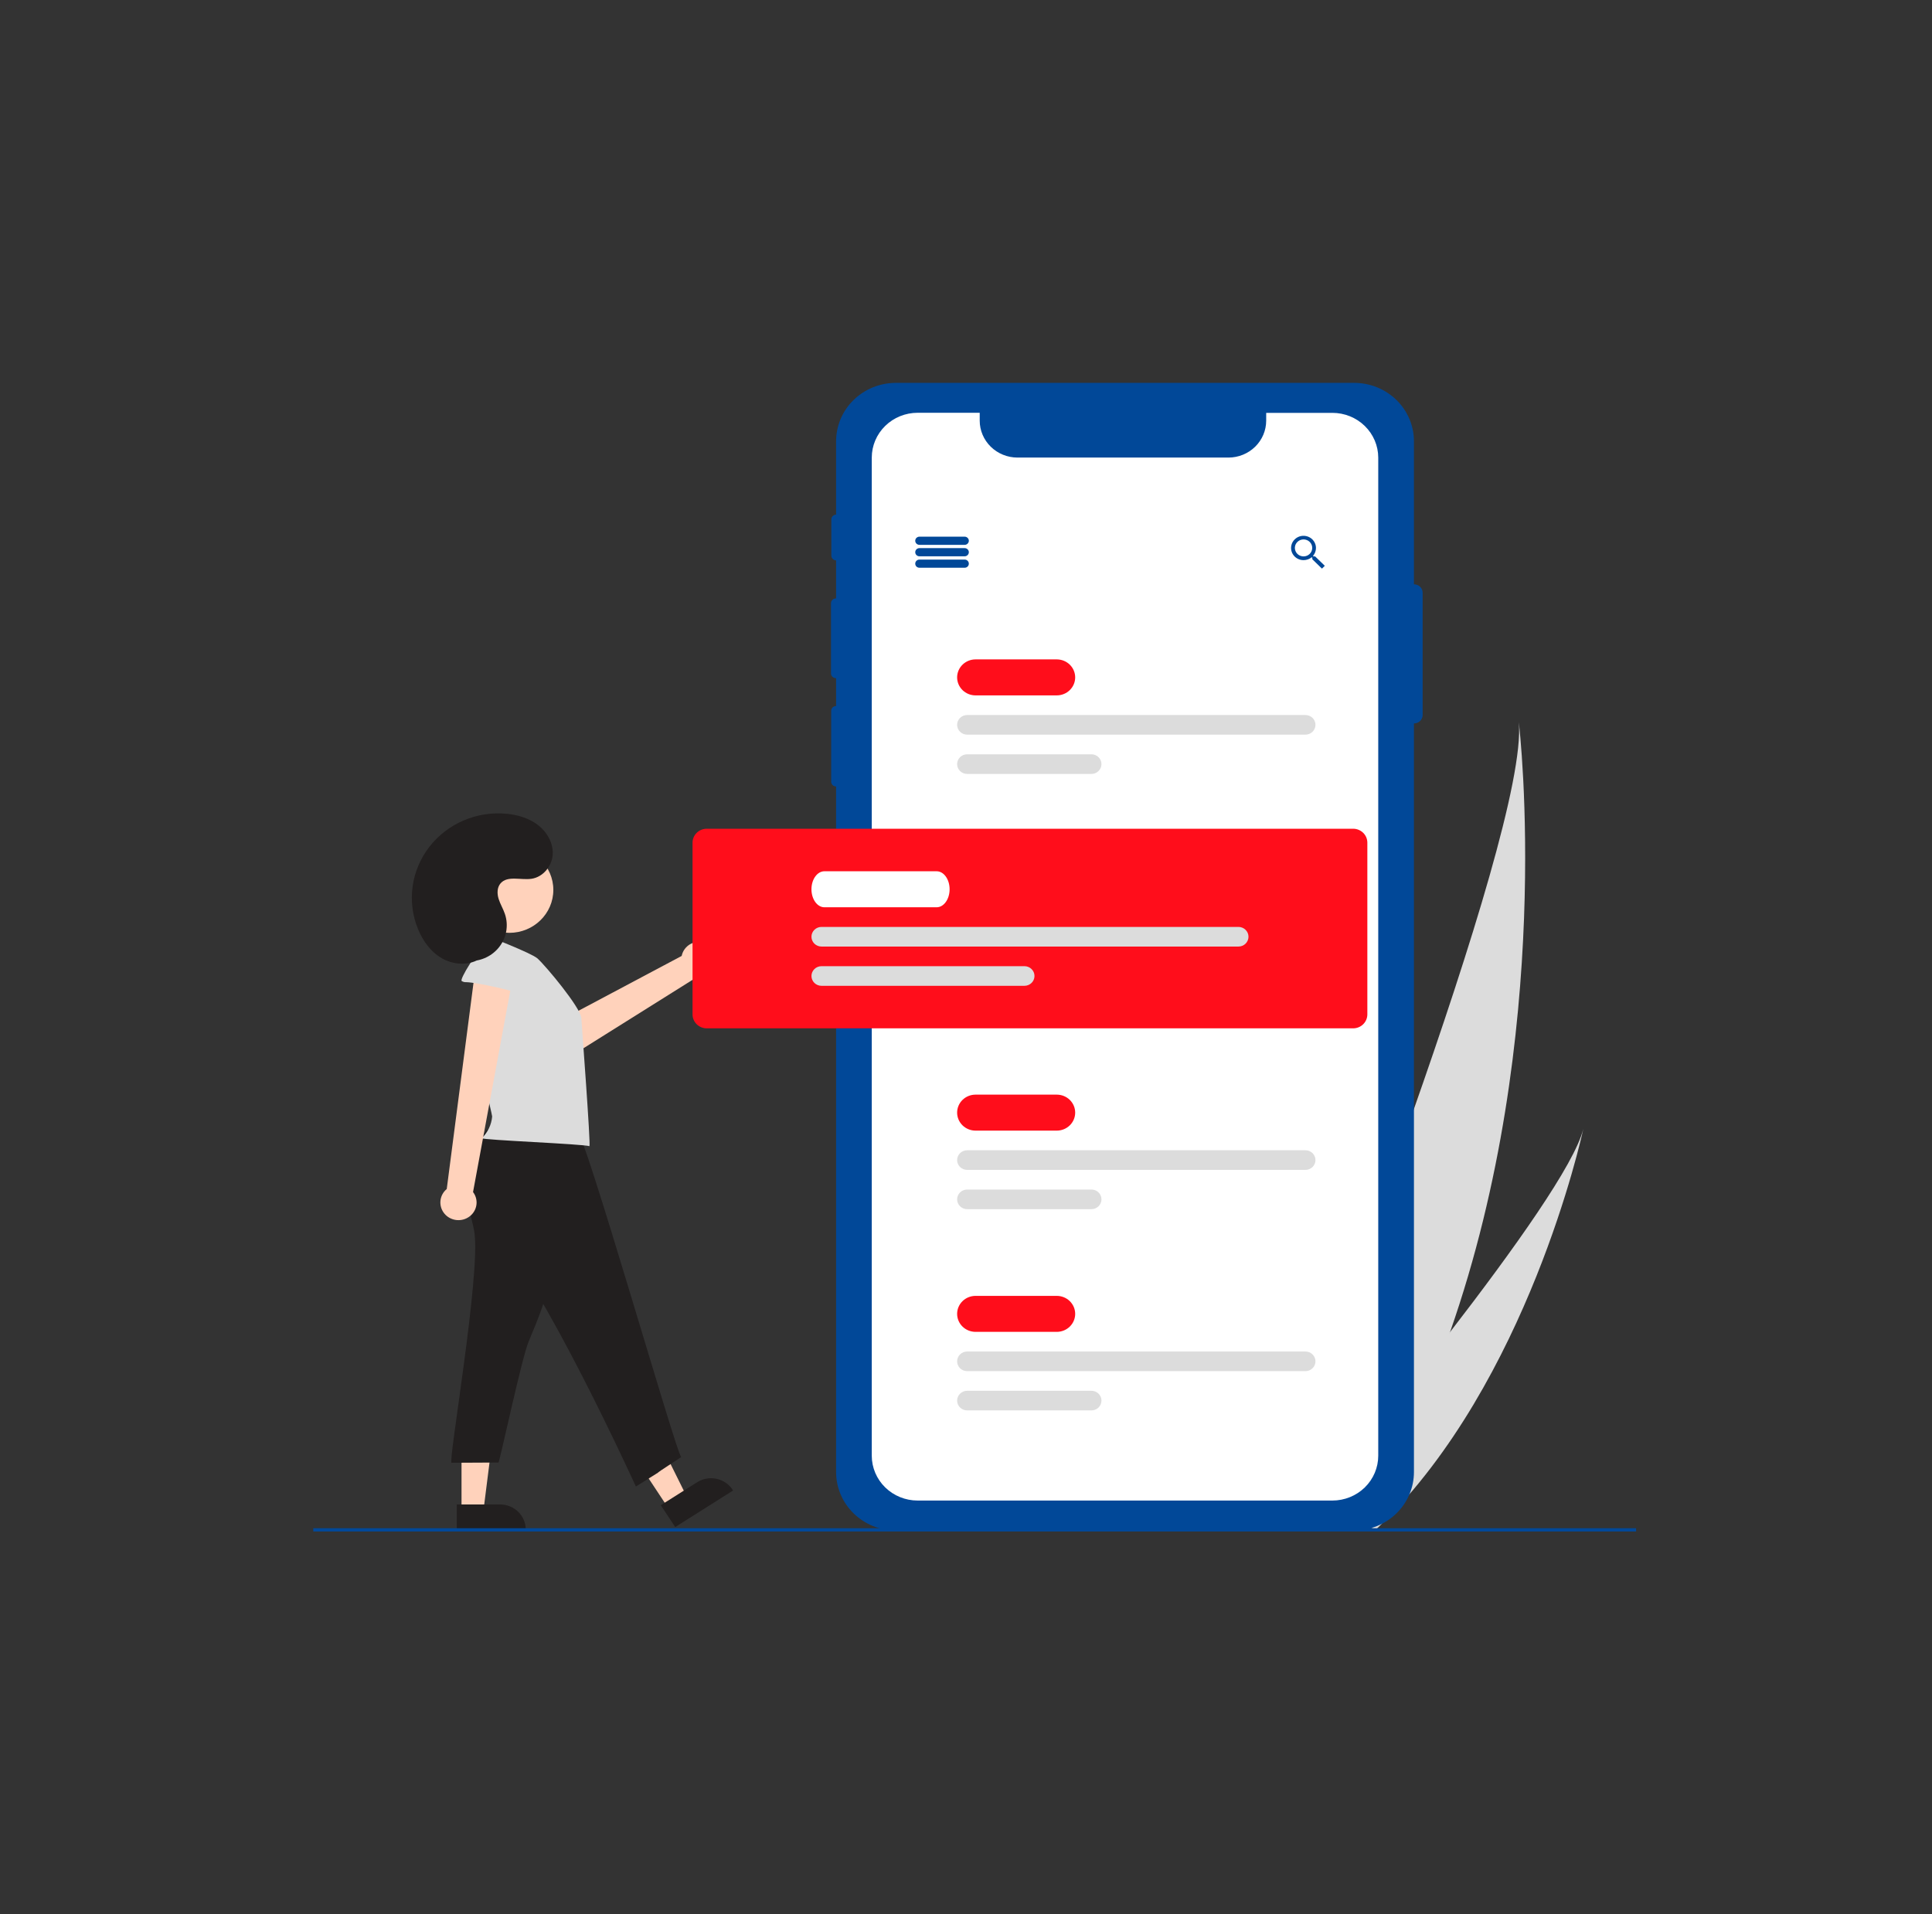 <svg width="111" height="110" viewBox="0 0 111 110" fill="none" xmlns="http://www.w3.org/2000/svg">
<rect x="0" y="0" width="111" height="110" fill="#333333" stroke="none"/>
<g clip-path="url(#clip0_492_172582)">
<path d="M83.313 76.534C82.031 80.204 80.382 83.867 78.269 87.353C78.222 87.432 78.175 87.509 78.127 87.587L72.897 85.97C72.927 85.896 72.96 85.813 72.995 85.723C75.105 80.391 87.832 47.905 87.261 41.5C87.323 42.024 89.314 59.375 83.313 76.534Z" fill="#DCDCDC"/>
<path d="M79.28 87.666C79.209 87.737 79.136 87.807 79.062 87.876L75.139 86.663C75.192 86.6 75.254 86.526 75.325 86.443C76.487 85.056 79.941 80.903 83.315 76.534C86.94 71.839 90.473 66.894 90.968 64.862C90.868 65.324 87.772 79.389 79.28 87.666Z" fill="#DCDCDC"/>
<path d="M81.24 33.575C81.239 33.575 81.238 33.575 81.236 33.575V25.355C81.236 24.466 80.874 23.612 80.231 22.983C79.587 22.354 78.713 22 77.803 22H51.47C50.559 22 49.686 22.354 49.042 22.983C48.398 23.612 48.037 24.466 48.037 25.355V29.57C47.964 29.571 47.895 29.6 47.844 29.651C47.793 29.702 47.764 29.77 47.764 29.841V31.928C47.764 31.999 47.793 32.068 47.844 32.118C47.895 32.169 47.964 32.198 48.037 32.2V34.386H48.023C47.986 34.386 47.95 34.393 47.916 34.407C47.882 34.421 47.852 34.441 47.826 34.466C47.8 34.491 47.779 34.521 47.765 34.554C47.751 34.587 47.744 34.623 47.744 34.659V38.695C47.744 38.73 47.751 38.766 47.765 38.799C47.779 38.832 47.8 38.862 47.826 38.887C47.852 38.913 47.882 38.932 47.916 38.946C47.95 38.96 47.986 38.967 48.023 38.967H48.037V40.57H48.032C47.996 40.57 47.959 40.577 47.926 40.591C47.892 40.604 47.861 40.624 47.835 40.65C47.809 40.675 47.789 40.705 47.775 40.738C47.761 40.771 47.754 40.806 47.754 40.842V44.918C47.754 44.953 47.761 44.989 47.775 45.022C47.789 45.055 47.809 45.085 47.835 45.11C47.861 45.136 47.892 45.156 47.926 45.169C47.959 45.183 47.996 45.19 48.032 45.19H48.037V84.586C48.037 85.476 48.398 86.329 49.042 86.959C49.686 87.588 50.559 87.942 51.47 87.942H77.803C78.713 87.942 79.587 87.588 80.231 86.959C80.874 86.329 81.236 85.476 81.236 84.586V41.568C81.238 41.568 81.239 41.568 81.24 41.568C81.305 41.568 81.37 41.556 81.43 41.532C81.49 41.507 81.545 41.471 81.591 41.426C81.637 41.382 81.674 41.328 81.699 41.269C81.724 41.21 81.736 41.147 81.736 41.084V34.06C81.736 33.931 81.684 33.808 81.591 33.717C81.498 33.626 81.372 33.575 81.24 33.575Z" fill="#014898"/>
<path d="M79.185 26.295V83.646C79.185 84.329 78.907 84.984 78.413 85.468C77.918 85.951 77.248 86.222 76.548 86.222H52.723C52.024 86.222 51.353 85.951 50.859 85.468C50.364 84.984 50.086 84.329 50.086 83.646V26.295C50.086 25.611 50.364 24.956 50.858 24.473C51.353 23.989 52.023 23.718 52.723 23.718H56.288V24.17C56.288 24.733 56.517 25.272 56.924 25.67C57.331 26.068 57.884 26.292 58.459 26.292H70.581C71.156 26.291 71.707 26.067 72.113 25.669C72.519 25.271 72.747 24.732 72.747 24.17V23.723H76.548C77.247 23.723 77.917 23.993 78.411 24.476C78.906 24.958 79.184 25.612 79.185 26.295Z" fill="white"/>
<path d="M40.552 54.18C40.411 54.127 40.26 54.105 40.109 54.115C39.958 54.124 39.811 54.167 39.679 54.238C39.547 54.309 39.432 54.408 39.343 54.528C39.254 54.647 39.193 54.784 39.164 54.929L30.674 59.44L32.167 61.082L40.051 56.137C40.304 56.169 40.559 56.108 40.769 55.968C40.979 55.828 41.129 55.617 41.191 55.376C41.252 55.135 41.221 54.88 41.104 54.66C40.986 54.439 40.789 54.269 40.552 54.18Z" fill="#FFD2BB"/>
<path d="M38.386 86.642L39.444 85.973L37.308 81.667L35.746 82.654L38.386 86.642Z" fill="#FFD2BB"/>
<path d="M42.119 85.644L38.794 87.745L37.963 86.49L40.052 85.17C40.38 84.963 40.778 84.891 41.16 84.971C41.542 85.051 41.876 85.276 42.088 85.597L42.119 85.644Z" fill="#221F1F"/>
<path d="M26.516 86.797H27.776L28.375 82.048H26.516V86.797Z" fill="#FFD2BB"/>
<path d="M30.205 87.941H26.245V86.446H28.732C28.926 86.446 29.117 86.483 29.296 86.556C29.475 86.628 29.637 86.734 29.774 86.868C29.91 87.001 30.019 87.16 30.093 87.335C30.167 87.509 30.205 87.697 30.205 87.885V87.941Z" fill="#221F1F"/>
<path d="M55.422 31.307H52.825C52.761 31.307 52.7 31.282 52.654 31.238C52.609 31.194 52.584 31.134 52.584 31.072C52.584 31.01 52.609 30.95 52.654 30.906C52.7 30.862 52.761 30.837 52.825 30.837H55.422C55.486 30.837 55.547 30.862 55.592 30.906C55.637 30.95 55.663 31.01 55.663 31.072C55.663 31.134 55.637 31.194 55.592 31.238C55.547 31.282 55.486 31.307 55.422 31.307Z" fill="#014898"/>
<path d="M55.422 31.965H52.825C52.761 31.965 52.7 31.94 52.654 31.896C52.609 31.852 52.584 31.793 52.584 31.73C52.584 31.668 52.609 31.608 52.654 31.564C52.7 31.52 52.761 31.495 52.825 31.495H55.422C55.486 31.495 55.547 31.52 55.592 31.564C55.637 31.608 55.663 31.668 55.663 31.73C55.663 31.793 55.637 31.852 55.592 31.896C55.547 31.94 55.486 31.965 55.422 31.965Z" fill="#014898"/>
<path d="M55.422 32.623H52.825C52.761 32.623 52.7 32.599 52.654 32.555C52.609 32.511 52.584 32.451 52.584 32.388C52.584 32.326 52.609 32.266 52.654 32.222C52.7 32.178 52.761 32.153 52.825 32.153H55.422C55.486 32.153 55.547 32.178 55.592 32.222C55.637 32.266 55.663 32.326 55.663 32.388C55.663 32.451 55.637 32.511 55.592 32.555C55.547 32.599 55.486 32.623 55.422 32.623Z" fill="#014898"/>
<path d="M75.557 31.97H75.47L75.436 31.943C75.547 31.814 75.607 31.651 75.607 31.483C75.606 31.345 75.564 31.209 75.484 31.095C75.405 30.98 75.293 30.891 75.162 30.839C75.031 30.787 74.887 30.774 74.748 30.801C74.609 30.829 74.482 30.896 74.383 30.995C74.283 31.093 74.216 31.218 74.189 31.354C74.162 31.49 74.177 31.63 74.232 31.758C74.287 31.885 74.379 31.994 74.497 32.07C74.615 32.147 74.754 32.187 74.895 32.186C75.067 32.185 75.233 32.126 75.365 32.019L75.397 32.046V32.133L75.95 32.673L76.115 32.511L75.557 31.97ZM74.895 31.97C74.797 31.97 74.7 31.942 74.618 31.889C74.536 31.836 74.472 31.76 74.434 31.671C74.396 31.582 74.385 31.484 74.404 31.39C74.423 31.295 74.47 31.208 74.54 31.14C74.609 31.071 74.698 31.025 74.794 31.006C74.891 30.986 74.991 30.996 75.082 31.032C75.174 31.069 75.252 31.131 75.307 31.211C75.362 31.291 75.391 31.385 75.392 31.481L75.392 31.483C75.392 31.546 75.38 31.61 75.355 31.668C75.331 31.727 75.294 31.781 75.249 31.826C75.203 31.871 75.149 31.907 75.089 31.932C75.029 31.957 74.964 31.97 74.899 31.97C74.898 31.97 74.897 31.97 74.895 31.97Z" fill="#014898"/>
<path d="M60.715 39.957H56.048C55.768 39.957 55.499 39.848 55.3 39.654C55.102 39.46 54.99 39.197 54.99 38.923C54.99 38.649 55.102 38.386 55.3 38.192C55.499 37.998 55.768 37.889 56.048 37.889H60.715C60.995 37.889 61.265 37.998 61.463 38.192C61.661 38.386 61.773 38.649 61.773 38.923C61.773 39.197 61.661 39.46 61.463 39.654C61.265 39.848 60.995 39.957 60.715 39.957Z" fill="#FF0D1B"/>
<path d="M75 42.213H55.567C55.414 42.213 55.267 42.154 55.159 42.048C55.051 41.942 54.99 41.799 54.99 41.649C54.99 41.499 55.051 41.356 55.159 41.25C55.267 41.144 55.414 41.085 55.567 41.085H75C75.153 41.085 75.3 41.144 75.409 41.25C75.517 41.356 75.578 41.499 75.578 41.649C75.578 41.799 75.517 41.942 75.409 42.048C75.3 42.154 75.153 42.213 75 42.213Z" fill="#DCDCDC"/>
<path d="M62.706 44.47H55.567C55.414 44.47 55.267 44.411 55.159 44.305C55.051 44.199 54.99 44.056 54.99 43.906C54.99 43.756 55.051 43.613 55.159 43.507C55.267 43.401 55.414 43.342 55.567 43.342H62.706C62.859 43.342 63.006 43.401 63.114 43.507C63.222 43.613 63.283 43.756 63.283 43.906C63.283 44.056 63.222 44.199 63.114 44.305C63.006 44.411 62.859 44.47 62.706 44.47Z" fill="#DCDCDC"/>
<path d="M60.715 64.966H56.048C55.768 64.966 55.499 64.857 55.3 64.663C55.102 64.469 54.99 64.206 54.99 63.932C54.99 63.657 55.102 63.394 55.3 63.2C55.499 63.006 55.768 62.898 56.048 62.898H60.715C60.995 62.898 61.265 63.006 61.463 63.2C61.661 63.394 61.773 63.657 61.773 63.932C61.773 64.206 61.661 64.469 61.463 64.663C61.265 64.857 60.995 64.966 60.715 64.966Z" fill="#FF0D1B"/>
<path d="M75 67.222H55.567C55.414 67.222 55.267 67.162 55.159 67.057C55.051 66.951 54.99 66.808 54.99 66.658C54.99 66.508 55.051 66.365 55.159 66.259C55.267 66.153 55.414 66.094 55.567 66.094H75C75.153 66.094 75.3 66.153 75.409 66.259C75.517 66.365 75.578 66.508 75.578 66.658C75.578 66.808 75.517 66.951 75.409 67.057C75.3 67.162 75.153 67.222 75 67.222Z" fill="#DCDCDC"/>
<path d="M62.706 69.479H55.567C55.414 69.479 55.267 69.419 55.159 69.314C55.051 69.208 54.99 69.064 54.99 68.915C54.99 68.765 55.051 68.622 55.159 68.516C55.267 68.41 55.414 68.351 55.567 68.351H62.706C62.859 68.351 63.006 68.41 63.114 68.516C63.222 68.622 63.283 68.765 63.283 68.915C63.283 69.064 63.222 69.208 63.114 69.314C63.006 69.419 62.859 69.479 62.706 69.479Z" fill="#DCDCDC"/>
<path d="M60.715 76.529H56.048C55.768 76.529 55.499 76.42 55.3 76.226C55.102 76.032 54.99 75.769 54.99 75.495C54.99 75.221 55.102 74.958 55.3 74.764C55.499 74.57 55.768 74.461 56.048 74.461H60.715C60.995 74.461 61.265 74.57 61.463 74.764C61.661 74.958 61.773 75.221 61.773 75.495C61.773 75.769 61.661 76.032 61.463 76.226C61.265 76.42 60.995 76.529 60.715 76.529Z" fill="#FF0D1B"/>
<path d="M75 78.786H55.567C55.414 78.786 55.267 78.727 55.159 78.621C55.051 78.515 54.99 78.372 54.99 78.222C54.99 78.073 55.051 77.929 55.159 77.823C55.267 77.718 55.414 77.658 55.567 77.658H75C75.153 77.658 75.3 77.718 75.409 77.823C75.517 77.929 75.578 78.073 75.578 78.222C75.578 78.372 75.517 78.515 75.409 78.621C75.3 78.727 75.153 78.786 75 78.786Z" fill="#DCDCDC"/>
<path d="M62.706 81.042H55.567C55.414 81.042 55.267 80.983 55.159 80.877C55.051 80.771 54.99 80.628 54.99 80.478C54.99 80.329 55.051 80.185 55.159 80.079C55.267 79.974 55.414 79.914 55.567 79.914H62.706C62.859 79.914 63.006 79.974 63.114 80.079C63.222 80.185 63.283 80.329 63.283 80.478C63.283 80.628 63.222 80.771 63.114 80.877C63.006 80.983 62.859 81.042 62.706 81.042Z" fill="#DCDCDC"/>
<path d="M77.741 59.089H40.607C40.39 59.089 40.182 59.005 40.029 58.855C39.876 58.705 39.789 58.502 39.789 58.29V48.418C39.789 48.206 39.876 48.003 40.029 47.853C40.182 47.704 40.39 47.619 40.607 47.619H77.741C77.958 47.619 78.166 47.704 78.319 47.853C78.472 48.003 78.558 48.206 78.559 48.418V58.29C78.558 58.502 78.472 58.705 78.319 58.855C78.166 59.005 77.958 59.089 77.741 59.089Z" fill="#FF0D1B"/>
<path d="M27.258 70.834C27.613 73.268 25.733 84.052 25.942 84.051L28.642 84.037C28.738 83.856 29.977 78.037 30.365 77.104C30.908 75.808 31.455 74.497 31.669 73.113C31.87 71.813 31.771 70.49 31.64 69.182C31.646 69.143 31.643 69.103 31.63 69.066C31.617 69.028 31.596 68.995 31.567 68.967C31.538 68.94 31.503 68.919 31.465 68.907C31.426 68.896 31.385 68.893 31.346 68.9L27.724 68.717C26.977 68.68 26.8 68.52 26.914 69.236C26.992 69.771 27.179 70.292 27.258 70.834Z" fill="#221F1F"/>
<path d="M27.969 64.916C27.233 65.95 26.462 67.14 26.706 68.379C26.892 69.319 27.625 70.047 28.317 70.729C31.082 73.442 36.533 85.415 36.533 85.415C39.164 83.769 36.471 85.462 39.14 83.722C38.904 83.704 33.527 64.815 33.082 64.79C31.28 64.673 29.725 64.501 27.969 64.916Z" fill="#221F1F"/>
<path d="M30.88 55.072C30.506 54.746 27.879 53.741 27.879 53.741C27.831 53.735 27.782 53.736 27.734 53.745C27.584 53.782 27.516 53.964 27.548 54.111C27.58 54.257 27.318 56.67 27.251 57.767C27.132 59.682 28.286 64.02 28.276 64.153C28.237 64.626 28.025 65.069 27.679 65.402C27.769 65.511 33.477 65.73 33.865 65.859C33.943 65.762 33.423 58.882 33.399 58.493C33.359 57.903 31.373 55.518 30.88 55.072Z" fill="#DCDCDC"/>
<path d="M26.809 70.001C26.944 69.935 27.063 69.841 27.157 69.725C27.251 69.61 27.318 69.476 27.353 69.332C27.389 69.188 27.391 69.039 27.361 68.894C27.331 68.75 27.268 68.613 27.178 68.495L29.587 55.469L27.339 55.44L25.667 68.321C25.473 68.482 25.346 68.707 25.311 68.953C25.276 69.199 25.334 69.449 25.474 69.656C25.615 69.864 25.829 70.013 26.075 70.076C26.321 70.14 26.582 70.113 26.809 70.001Z" fill="#FFD2BB"/>
<path d="M26.791 56.436C26.697 56.443 26.603 56.419 26.525 56.368C26.391 56.257 27.482 54.544 27.698 54.519C28.399 54.44 29.12 54.414 29.801 54.599C30.481 54.784 31.121 55.206 31.425 55.829C31.552 56.088 30.631 57.394 30.212 57.202C29.711 56.973 27.451 56.452 26.791 56.436Z" fill="#DCDCDC"/>
<path d="M29.266 53.601C30.66 53.601 31.791 52.496 31.791 51.134C31.791 49.772 30.66 48.667 29.266 48.667C27.872 48.667 26.742 49.772 26.742 51.134C26.742 52.496 27.872 53.601 29.266 53.601Z" fill="#FFD2BB"/>
<path d="M26.787 55.213C27.137 55.249 27.492 55.198 27.817 55.065C28.143 54.933 28.429 54.723 28.65 54.454C28.871 54.185 29.02 53.867 29.082 53.528C29.144 53.188 29.119 52.839 29.007 52.512C28.907 52.217 28.739 51.946 28.647 51.649C28.555 51.351 28.553 50.999 28.757 50.76C29.156 50.293 29.925 50.587 30.541 50.494C31.197 50.395 31.7 49.78 31.752 49.134C31.805 48.487 31.46 47.847 30.947 47.436C30.433 47.025 29.771 46.823 29.111 46.76C28.263 46.678 27.408 46.812 26.628 47.147C25.848 47.482 25.169 48.008 24.657 48.674C24.145 49.34 23.817 50.123 23.705 50.949C23.593 51.774 23.7 52.614 24.017 53.387C24.293 54.062 24.743 54.69 25.383 55.06C26.023 55.429 26.869 55.5 27.507 55.127" fill="#221F1F"/>
<path d="M53.815 52.132H47.364C46.954 52.132 46.621 51.668 46.621 51.098C46.621 50.527 46.954 50.063 47.364 50.063H53.815C54.224 50.063 54.558 50.527 54.558 51.098C54.558 51.668 54.224 52.132 53.815 52.132Z" fill="white"/>
<path d="M71.153 54.389H47.198C47.045 54.389 46.898 54.33 46.79 54.224C46.682 54.118 46.621 53.974 46.621 53.825C46.621 53.675 46.682 53.532 46.79 53.426C46.898 53.32 47.045 53.261 47.198 53.261H71.153C71.306 53.261 71.453 53.32 71.561 53.426C71.669 53.532 71.73 53.675 71.73 53.825C71.73 53.974 71.669 54.118 71.561 54.224C71.453 54.33 71.306 54.389 71.153 54.389Z" fill="#DCDCDC"/>
<path d="M58.858 56.645H47.198C47.045 56.645 46.898 56.585 46.79 56.48C46.682 56.374 46.621 56.23 46.621 56.081C46.621 55.931 46.682 55.788 46.79 55.682C46.898 55.576 47.045 55.517 47.198 55.517H58.858C59.011 55.517 59.158 55.576 59.266 55.682C59.374 55.788 59.435 55.931 59.435 56.081C59.435 56.23 59.374 56.374 59.266 56.48C59.158 56.585 59.011 56.645 58.858 56.645Z" fill="#DCDCDC"/>
<path d="M94 87.811H18V88H94V87.811Z" fill="#014898"/>
</g>
<defs>
<clipPath id="clip0_492_172582">
<rect width="76" height="66" fill="white" transform="translate(18 22)"/>
</clipPath>
</defs>
</svg>

